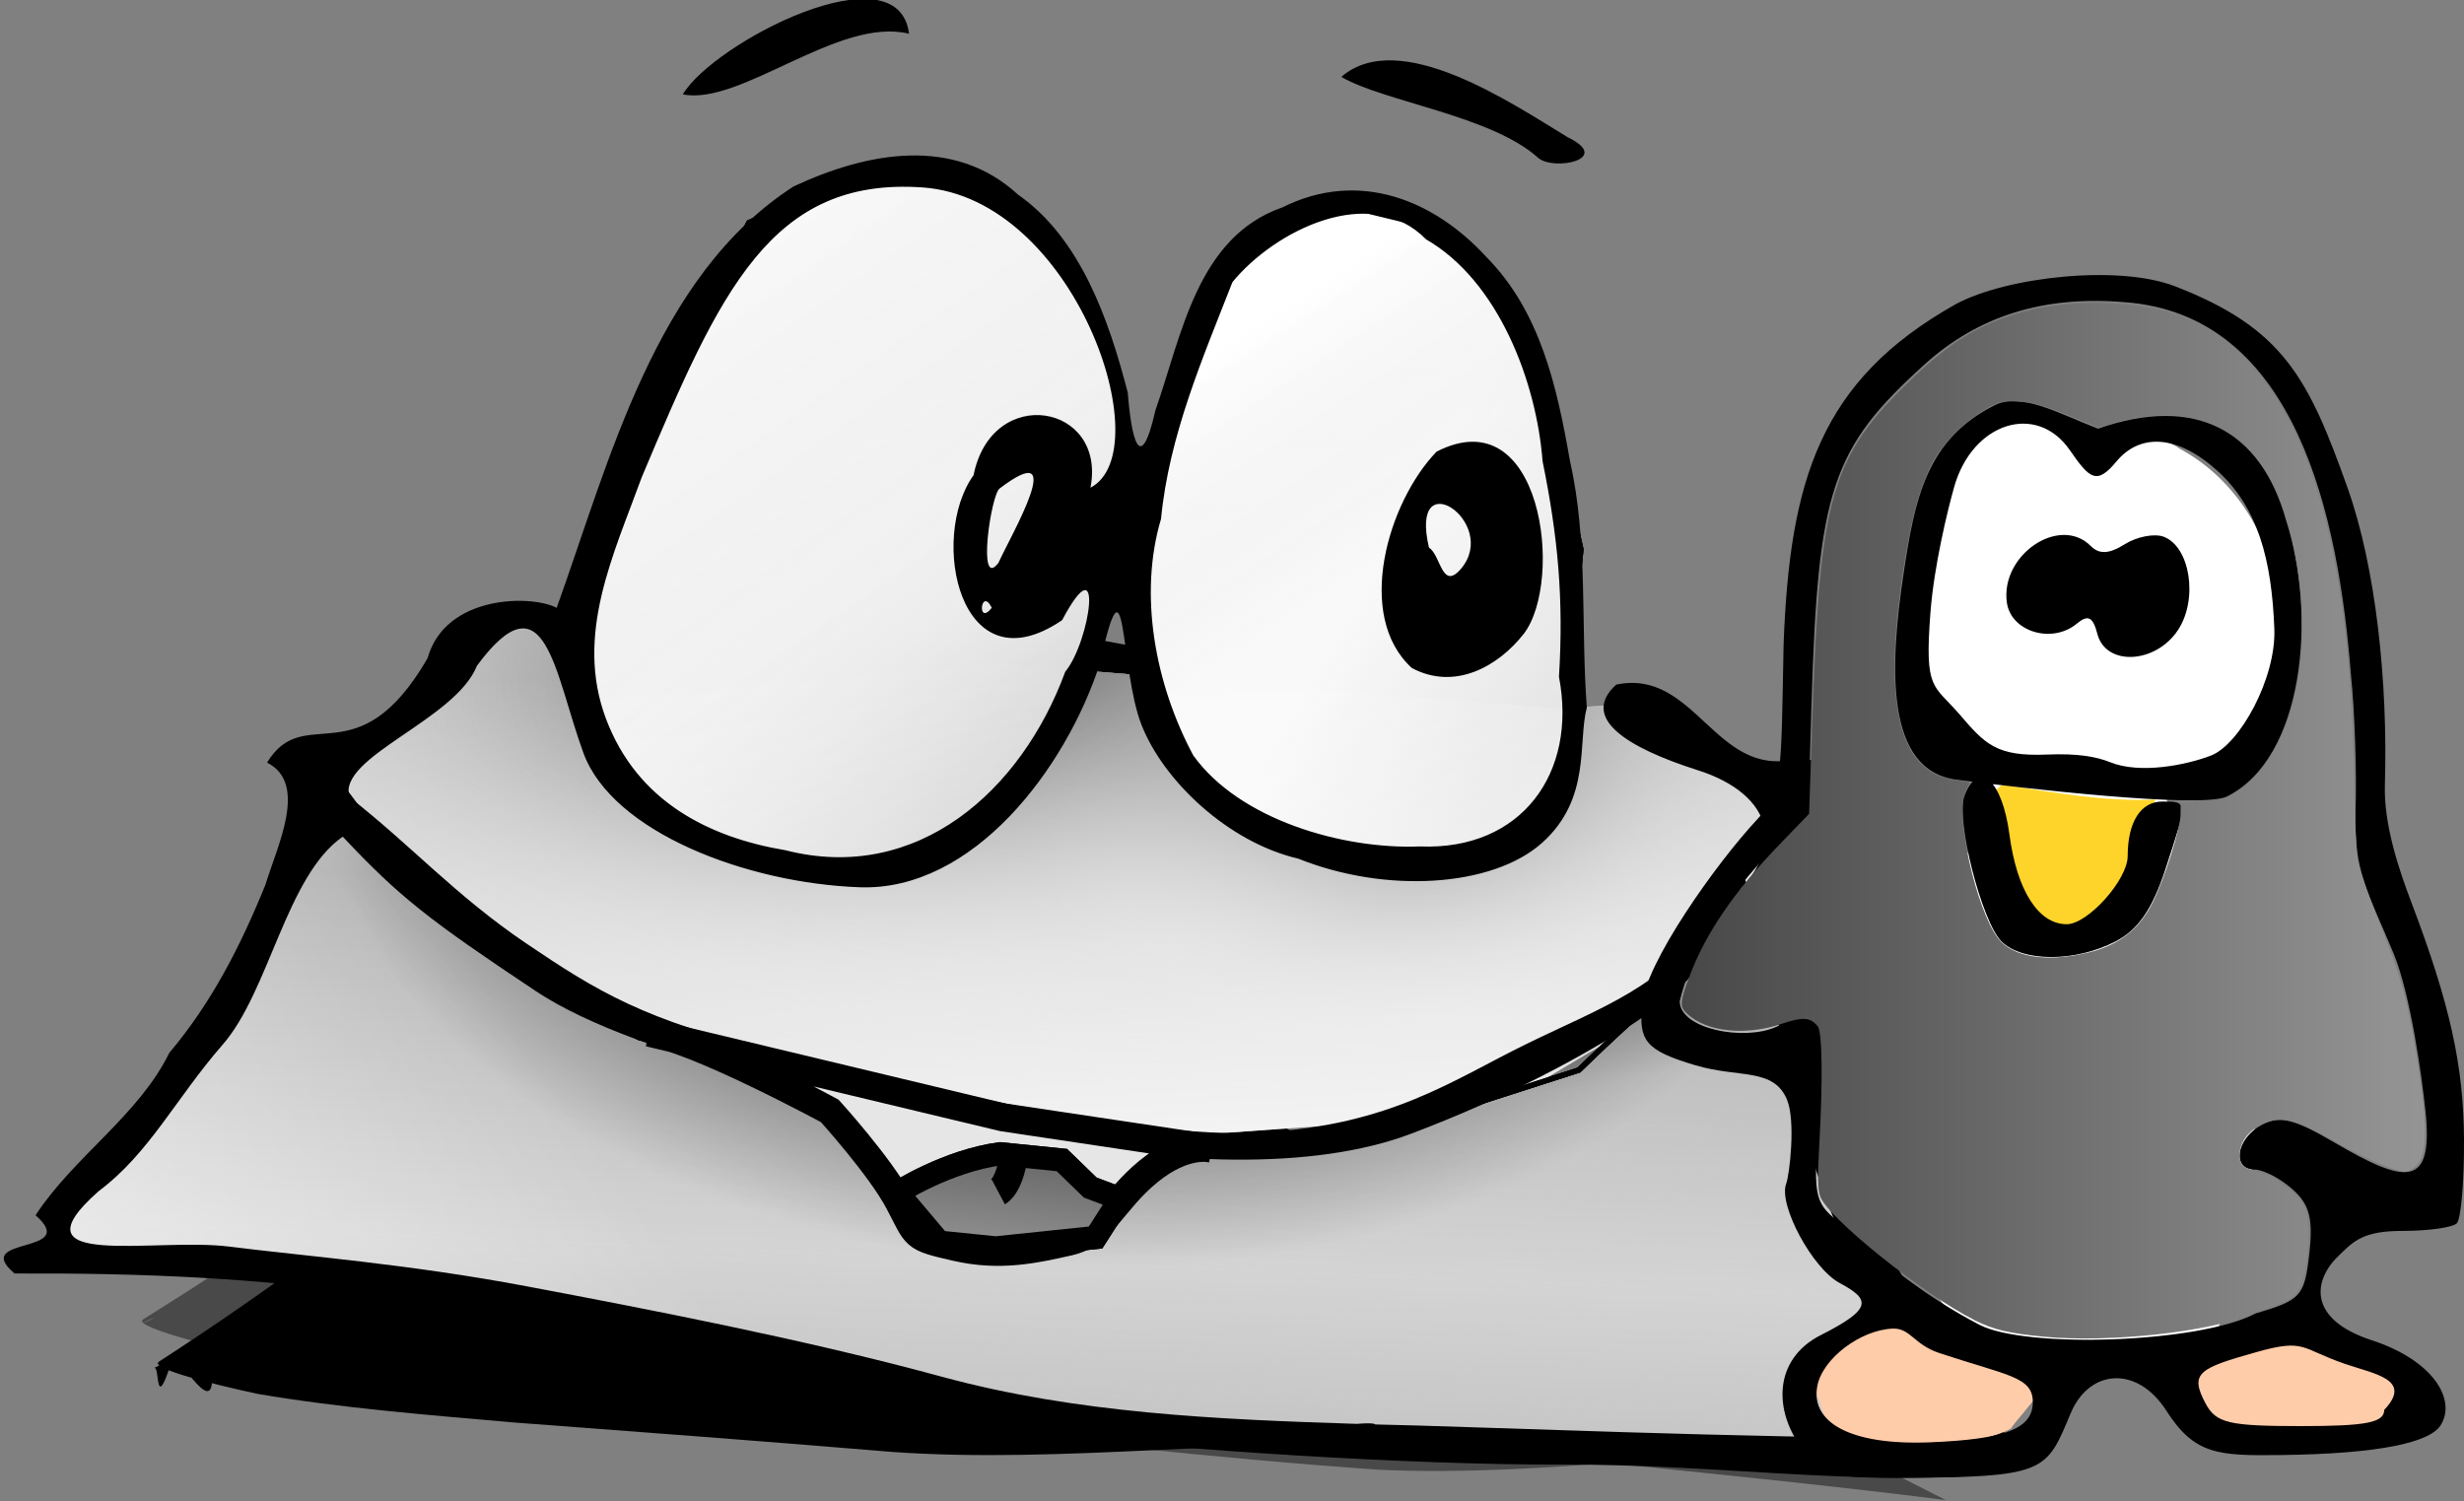 <?xml version="1.0" encoding="UTF-8" standalone="no"?>
<!-- Created with Inkscape (http://www.inkscape.org/) -->
<svg
   xmlns:dc="http://purl.org/dc/elements/1.1/"
   xmlns:cc="http://creativecommons.org/ns#"
   xmlns:rdf="http://www.w3.org/1999/02/22-rdf-syntax-ns#"
   xmlns:svg="http://www.w3.org/2000/svg"
   xmlns="http://www.w3.org/2000/svg"
   xmlns:xlink="http://www.w3.org/1999/xlink"
   xmlns:sodipodi="http://sodipodi.sourceforge.net/DTD/sodipodi-0.dtd"
   xmlns:inkscape="http://www.inkscape.org/namespaces/inkscape"
   width="87.602"
   height="53.375"
   id="svg4762"
   sodipodi:version="0.32"
   inkscape:version="0.46"
   version="1.0"
   sodipodi:docname="tastentierchen_pingu.svg"
   inkscape:output_extension="org.inkscape.output.svg.inkscape"
   inkscape:export-filename="/home/nepomuk/projekte/neo/svn/svn.neo-layout.org/www/tastentierchen_pingu.png"
   inkscape:export-xdpi="62.388851"
   inkscape:export-ydpi="62.388851">
  <rect width="100%" height="100%" fill="#808080" stroke="none"/>
  <defs
     id="defs4764">
    <linearGradient
       id="linearGradient5607">
      <stop
         style="stop-color:#484848;stop-opacity:1;"
         offset="0"
         id="stop5609" />
      <stop
         style="stop-color:#959595;stop-opacity:1;"
         offset="1"
         id="stop5611" />
    </linearGradient>
    <linearGradient
       inkscape:collect="always"
       xlink:href="#linearGradient5607"
       id="linearGradient6511"
       gradientUnits="userSpaceOnUse"
       x1="162.788"
       y1="365.915"
       x2="162.788"
       y2="372.383"
       gradientTransform="translate(200,0)" />
    <radialGradient
       inkscape:collect="always"
       xlink:href="#linearGradient3415"
       id="radialGradient6509"
       gradientUnits="userSpaceOnUse"
       gradientTransform="matrix(4.3386401e-3,9.6493668e-2,-0.148,6.6630194e-3,952.338,358.803)"
       cx="-383.179"
       cy="3897.164"
       fx="-383.179"
       fy="3897.164"
       r="182.011" />
    <linearGradient
       id="linearGradient3415">
      <stop
         style="stop-color:#000000;stop-opacity:1;"
         offset="0"
         id="stop3417" />
      <stop
         style="stop-color:#000000;stop-opacity:0;"
         offset="1"
         id="stop3419" />
    </linearGradient>
    <radialGradient
       inkscape:collect="always"
       xlink:href="#linearGradient3415"
       id="radialGradient6507"
       gradientUnits="userSpaceOnUse"
       gradientTransform="matrix(4.3386401e-3,9.6493668e-2,-0.148,6.6630194e-3,952.338,358.803)"
       cx="-315.021"
       cy="3970.69"
       fx="-315.021"
       fy="3970.69"
       r="182.011" />
    <linearGradient
       inkscape:collect="always"
       id="linearGradient3607">
      <stop
         style="stop-color:#ffffff;stop-opacity:1;"
         offset="0"
         id="stop3609" />
      <stop
         style="stop-color:#ffffff;stop-opacity:0;"
         offset="1"
         id="stop3611" />
    </linearGradient>
    <linearGradient
       inkscape:collect="always"
       xlink:href="#linearGradient3607"
       id="linearGradient6505"
       gradientUnits="userSpaceOnUse"
       gradientTransform="matrix(0.188,0,0,0.188,386.931,-487.643)"
       x1="-384.765"
       y1="4644.027"
       x2="-240.722"
       y2="4520.747" />
    <linearGradient
       inkscape:collect="always"
       id="linearGradient3597">
      <stop
         style="stop-color:#ffffff;stop-opacity:1;"
         offset="0"
         id="stop3599" />
      <stop
         style="stop-color:#ffffff;stop-opacity:0;"
         offset="1"
         id="stop3601" />
    </linearGradient>
    <linearGradient
       inkscape:collect="always"
       xlink:href="#linearGradient3597"
       id="linearGradient6503"
       gradientUnits="userSpaceOnUse"
       gradientTransform="matrix(0.188,0,0,0.188,386.931,-487.643)"
       x1="-97.155"
       y1="4576.681"
       x2="-116.143"
       y2="4456.449" />
    <linearGradient
       id="linearGradient3381"
       inkscape:collect="always">
      <stop
         id="stop3383"
         offset="0"
         style="stop-color:#ffffff;stop-opacity:1" />
      <stop
         id="stop3385"
         offset="1"
         style="stop-color:#e6e6e6;stop-opacity:0;" />
    </linearGradient>
    <linearGradient
       inkscape:collect="always"
       xlink:href="#linearGradient3381"
       id="linearGradient6501"
       gradientUnits="userSpaceOnUse"
       gradientTransform="matrix(0.188,0,0,0.188,417.182,-415.795)"
       x1="-267.06"
       y1="4017.087"
       x2="-235.062"
       y2="4056.689" />
    <linearGradient
       id="linearGradient3371"
       inkscape:collect="always">
      <stop
         id="stop3373"
         offset="0"
         style="stop-color:#ffffff;stop-opacity:1" />
      <stop
         id="stop3375"
         offset="1"
         style="stop-color:#ececec;stop-opacity:0;" />
    </linearGradient>
    <linearGradient
       inkscape:collect="always"
       xlink:href="#linearGradient3371"
       id="linearGradient6499"
       gradientUnits="userSpaceOnUse"
       gradientTransform="matrix(0.188,0,0,0.188,417.182,-415.795)"
       x1="-378.251"
       y1="3996.271"
       x2="-318.21"
       y2="4065.828" />
    <linearGradient
       inkscape:collect="always"
       id="linearGradient3359">
      <stop
         style="stop-color:#cccccc;stop-opacity:1"
         offset="0"
         id="stop3361" />
      <stop
         style="stop-color:#ececec;stop-opacity:0;"
         offset="1"
         id="stop3363" />
    </linearGradient>
    <linearGradient
       inkscape:collect="always"
       xlink:href="#linearGradient3359"
       id="linearGradient6497"
       gradientUnits="userSpaceOnUse"
       gradientTransform="matrix(0.188,0,0,0.188,417.182,-415.795)"
       x1="-290.923"
       y1="4104.415"
       x2="-331.411"
       y2="4060.243" />
    <linearGradient
       inkscape:collect="always"
       id="linearGradient3349">
      <stop
         style="stop-color:#e6e6e6;stop-opacity:1;"
         offset="0"
         id="stop3351" />
      <stop
         style="stop-color:#e6e6e6;stop-opacity:0;"
         offset="1"
         id="stop3353" />
    </linearGradient>
    <linearGradient
       inkscape:collect="always"
       xlink:href="#linearGradient3349"
       id="linearGradient6495"
       gradientUnits="userSpaceOnUse"
       gradientTransform="matrix(0.188,0,0,0.188,417.182,-415.795)"
       x1="-193.441"
       y1="4072.936"
       x2="-232.028"
       y2="4054.658" />
    <linearGradient
       inkscape:collect="always"
       id="linearGradient3425">
      <stop
         style="stop-color:#f9f9f9;stop-opacity:1;"
         offset="0"
         id="stop3427" />
      <stop
         style="stop-color:#f9f9f9;stop-opacity:0;"
         offset="1"
         id="stop3429" />
    </linearGradient>
    <linearGradient
       inkscape:collect="always"
       xlink:href="#linearGradient3425"
       id="linearGradient6493"
       gradientUnits="userSpaceOnUse"
       gradientTransform="matrix(0.188,0,0,0.188,417.182,-415.795)"
       spreadMethod="reflect"
       x1="-285.846"
       y1="4192.251"
       x2="-289.908"
       y2="4124.216" />
    <radialGradient
       inkscape:collect="always"
       xlink:href="#linearGradient3399"
       id="radialGradient6491"
       gradientUnits="userSpaceOnUse"
       gradientTransform="matrix(1.6048082e-2,9.0554532e-2,-0.179,3.1782527e-2,1056.418,250.855)"
       cx="-248.956"
       cy="3885.66"
       fx="-248.956"
       fy="3885.66"
       r="140.296" />
    <radialGradient
       inkscape:collect="always"
       xlink:href="#linearGradient3399"
       id="radialGradient6489"
       gradientUnits="userSpaceOnUse"
       gradientTransform="matrix(8.1627261e-3,7.6309939e-2,-9.8386948e-2,1.052337e-2,740.966,329.386)"
       cx="-199.248"
       cy="3702.433"
       fx="-199.248"
       fy="3702.433"
       r="140.296" />
    <linearGradient
       inkscape:collect="always"
       id="linearGradient3399">
      <stop
         style="stop-color:#4d4d4d;stop-opacity:1"
         offset="0"
         id="stop3401" />
      <stop
         style="stop-color:#ececec;stop-opacity:0;"
         offset="1"
         id="stop3403" />
    </linearGradient>
    <radialGradient
       inkscape:collect="always"
       xlink:href="#linearGradient3399"
       id="radialGradient6487"
       gradientUnits="userSpaceOnUse"
       gradientTransform="matrix(4.6632815e-3,0.155,-0.288,8.6613063e-3,1445.536,351.786)"
       cx="-258.571"
       cy="3747.105"
       fx="-258.571"
       fy="3747.105"
       r="140.296" />
    <inkscape:perspective
       sodipodi:type="inkscape:persp3d"
       inkscape:vp_x="0 : 526.18109 : 1"
       inkscape:vp_y="0 : 1000 : 0"
       inkscape:vp_z="744.09448 : 526.18109 : 1"
       inkscape:persp3d-origin="372.04724 : 350.78739 : 1"
       id="perspective4770" />
    <linearGradient
       inkscape:collect="always"
       xlink:href="#linearGradient5607"
       id="linearGradient3250"
       x1="59.791"
       y1="29.177"
       x2="86.214"
       y2="29.177"
       gradientUnits="userSpaceOnUse" />
  </defs>
  <sodipodi:namedview
     id="base"
     pagecolor="#ffffff"
     bordercolor="#666666"
     borderopacity="1.0"
     inkscape:pageopacity="0.0"
     inkscape:pageshadow="2"
     inkscape:zoom="13.059007"
     inkscape:cx="43.801186"
     inkscape:cy="26.68746"
     inkscape:document-units="px"
     inkscape:current-layer="layer3"
     showgrid="false"
     inkscape:window-width="1278"
     inkscape:window-height="989"
     inkscape:window-x="0"
     inkscape:window-y="1" />
  <g
     inkscape:label="tastentier"
     inkscape:groupmode="layer"
     id="layer1"
     transform="translate(-51.579,-34.246)"
     style="display:inline">
    <g
       id="g6531"
       transform="matrix(0.995,0.101,-0.101,0.995,-236.149,-328.109)">
      <path
         style="opacity:0.708;fill:#333333;fill-opacity:1;stroke:none;stroke-width:14.6;stroke-linejoin:bevel;stroke-miterlimit:4;stroke-dasharray:none;stroke-opacity:1"
         id="path6425"
         d="M 397.016,377.477 C 392.648,377.369 388.277,377.39 383.907,377.372 C 378.98,377.394 374.054,377.38 369.127,377.387 C 364.343,377.387 359.559,377.377 354.775,377.402 C 351.187,377.417 347.599,377.427 344.011,377.44 C 340.825,377.458 337.64,377.426 334.454,377.43 C 333.995,377.437 333.528,377.37 333.078,377.452 C 332.844,377.495 332.67,377.681 332.467,377.795 C 337.933,374.491 343.316,371.067 348.866,367.884 C 348.923,367.851 351.692,368.141 351.868,368.154 C 354.85,368.31 357.839,368.29 360.825,368.281 C 365.269,368.309 369.713,368.335 374.156,368.33 L 385.328,377.313 C 382.547,377.816 379.759,378.273 376.924,378.437 C 370.9,378.64 364.87,378.51 358.844,378.581 C 354.335,378.582 349.827,378.62 345.319,378.659 C 342.278,378.645 339.227,378.663 336.196,378.404 C 336.147,378.398 332.179,377.895 332.614,377.558 C 347.344,366.138 341.778,366.899 349.92,367.078 C 353.116,367.081 356.312,367.05 359.509,367.067 C 363.059,367.08 366.609,367.09 370.159,367.105 L 397.016,377.477 z"
         sodipodi:nodetypes="ccccccscsccccccccscccc" />
      <path
         sodipodi:nodetypes="ccccccscsccccccccscccc"
         d="M 398.144,376.141 C 393.774,376.111 389.404,376.208 385.035,376.268 C 380.109,376.377 375.183,376.45 370.258,376.545 C 365.474,376.629 360.26,378.341 355.477,378.451 C 351.89,378.53 348.303,378.603 344.715,378.68 C 341.53,378.754 338.345,378.778 335.16,378.838 C 335.75,381.337 333.877,378.438 333.784,378.886 C 333.357,380.944 333.381,379.121 333.179,379.239 C 338.586,375.839 344.339,370.683 349.831,367.401 C 349.888,367.368 352.661,367.609 352.837,367.619 C 355.822,367.721 358.81,367.649 361.796,367.587 C 366.239,367.536 370.683,367.484 375.125,367.4 L 386.455,376.184 C 383.683,376.736 380.903,377.242 378.071,377.456 C 372.052,377.766 365.59,379.38 359.566,379.558 C 355.058,379.638 350.552,379.757 346.045,379.875 C 343.004,379.915 339.954,379.987 336.919,379.782 C 336.87,379.777 332.893,379.344 333.322,378.999 C 347.848,367.32 342.728,366.542 350.871,366.577 C 354.067,366.524 357.262,366.436 360.458,366.396 C 364.008,366.347 367.557,366.294 371.107,366.246 L 398.144,376.141 z"
         id="path6427"
         style="fill:#000000;fill-opacity:1;stroke:none;stroke-width:14.6;stroke-linejoin:bevel;stroke-miterlimit:4;stroke-dasharray:none;stroke-opacity:1" />
      <path
         id="path6429"
         d="M 362.269,350.618 C 364.56,350.713 365.334,350.935 366.002,350.744 C 366.671,350.553 368.008,350.84 368.008,350.84"
         style="fill:none;fill-rule:evenodd;stroke:#000000;stroke-width:1.26;stroke-linecap:butt;stroke-linejoin:miter;stroke-miterlimit:4;stroke-dasharray:none;stroke-opacity:1"
         sodipodi:nodetypes="csc" />
      <path
         style="fill:#cccccc;fill-rule:evenodd;stroke:none;stroke-width:1px;stroke-linecap:butt;stroke-linejoin:miter;stroke-opacity:1"
         d="M 344.917,351.624 L 341.847,351.624 L 341.211,354.165 L 336.448,357.764 L 338.459,359.564 L 344.176,363.163 L 348.833,365.28 L 356.138,366.656 L 367.783,367.503 L 376.252,366.021 L 380.909,364.327 L 383.768,362.21 L 386.52,358.611 L 388.637,357.129 C 388.637,357.129 389.802,353.741 388.849,353.318 C 387.896,352.894 382.286,350.565 382.286,350.565 L 380.486,350.883 L 344.917,351.624 z"
         id="path6431" />
      <path
         id="path6433"
         d="M 344.917,351.624 L 341.847,351.624 L 341.211,354.165 L 336.448,357.764 L 338.459,359.564 L 344.176,363.163 L 348.833,365.28 L 356.138,366.656 L 367.783,367.503 L 376.252,366.021 L 380.909,364.327 L 383.768,362.21 L 386.52,358.611 L 388.637,357.129 C 388.637,357.129 389.802,353.741 388.849,353.318 C 387.896,352.894 382.286,350.565 382.286,350.565 L 380.486,350.883 L 344.917,351.624 z"
         style="fill:url(#radialGradient6487);fill-opacity:1;fill-rule:evenodd;stroke:none;stroke-width:1px;stroke-linecap:butt;stroke-linejoin:miter;stroke-opacity:1" />
      <path
         style="fill:url(#radialGradient6489);fill-opacity:1;fill-rule:evenodd;stroke:none;stroke-width:1px;stroke-linecap:butt;stroke-linejoin:miter;stroke-opacity:1"
         d="M 344.917,351.624 L 341.847,351.624 L 341.211,354.165 L 336.448,357.764 L 338.459,359.564 L 344.176,363.163 L 348.833,365.28 L 356.138,366.656 L 367.783,367.503 L 376.252,366.021 L 380.909,364.327 L 383.768,362.21 L 386.52,358.611 L 388.637,357.129 C 388.637,357.129 389.802,353.741 388.849,353.318 C 387.896,352.894 382.286,350.565 382.286,350.565 L 380.486,350.883 L 344.917,351.624 z"
         id="path6435" />
      <path
         id="path6437"
         d="M 344.917,351.624 L 341.847,351.624 L 341.211,354.165 L 336.448,357.764 L 338.459,359.564 L 344.176,363.163 L 348.833,365.28 L 356.138,366.656 L 367.783,367.503 L 376.252,366.021 L 380.909,364.327 L 383.768,362.21 L 386.52,358.611 L 388.637,357.129 C 388.637,357.129 389.802,353.741 388.849,353.318 C 387.896,352.894 382.286,350.565 382.286,350.565 L 380.486,350.883 L 344.917,351.624 z"
         style="fill:url(#radialGradient6491);fill-opacity:1;fill-rule:evenodd;stroke:none;stroke-width:1px;stroke-linecap:butt;stroke-linejoin:miter;stroke-opacity:1" />
      <path
         style="fill:#f9f9f9;fill-rule:evenodd;stroke:#000000;stroke-width:0.188px;stroke-linecap:butt;stroke-linejoin:miter;stroke-opacity:1"
         d="M 370.006,334.157 L 366.936,336.38 L 365.348,341.991 L 364.819,347.495 L 365.983,352.047 L 368.312,355.223 L 374.664,357.235 L 379.533,355.541 L 381.121,353.741 L 380.698,349.718 L 380.698,345.166 L 378.898,339.767 L 377.204,336.38 L 374.134,334.263 L 371.064,333.839 L 370.006,334.157 z"
         id="path6439" />
      <path
         style="fill:#f2f2f2;fill-rule:evenodd;stroke:#000000;stroke-width:0.188px;stroke-linecap:butt;stroke-linejoin:miter;stroke-opacity:1"
         d="M 364.183,343.473 L 363.866,341.144 L 362.066,337.756 L 359.525,334.898 L 358.361,334.157 L 353.28,334.792 L 350.104,336.592 L 347.775,342.308 L 345.552,347.919 C 345.552,347.919 345.34,351.306 345.022,351.73 C 344.705,352.153 346.399,355.012 346.399,355.012 L 347.881,357.446 L 352.856,359.246 L 357.938,359.034 L 361.643,355.541 L 363.654,349.824 L 364.713,345.272 L 364.078,342.626 L 364.183,343.473 z"
         id="path6441" />
      <path
         style="fill:#b3b3b3;fill-rule:evenodd;stroke:#000000;stroke-width:0.188px;stroke-linecap:butt;stroke-linejoin:miter;stroke-opacity:1"
         d="M 387.579,356.282 C 387.579,356.282 386.203,359.987 385.673,360.199 C 385.144,360.41 382.497,363.586 382.497,363.586 L 375.722,366.55 L 366.195,367.715 L 356.879,366.656 L 349.151,365.809 L 343.752,363.48 L 339.835,360.305 L 337.083,358.611 L 336.13,360.834 L 334.648,364.962 L 333.378,367.715 L 331.366,371.208 L 329.143,373.961 L 329.355,375.231 L 330.414,375.231 L 336.871,375.231 L 346.187,375.866 L 356.773,376.713 L 364.078,377.772 L 371.594,377.56 L 385.144,376.713 L 397.318,375.654 L 397.424,374.913 L 396.259,373.961 L 394.248,370.256 L 391.072,364.645 L 388.849,358.293 L 387.579,356.282 z"
         id="path6443" />
      <path
         style="opacity:0.47;fill:url(#linearGradient6493);fill-opacity:1;fill-rule:evenodd;stroke:#000000;stroke-width:0.188px;stroke-linecap:butt;stroke-linejoin:miter;stroke-opacity:1"
         d="M 387.579,356.282 C 387.579,356.282 386.203,359.987 385.673,360.199 C 385.144,360.41 382.497,363.586 382.497,363.586 L 375.722,366.55 L 366.195,367.715 L 356.879,366.656 L 349.151,365.809 L 343.752,363.48 L 339.835,360.305 L 337.083,358.611 L 336.13,360.834 L 334.648,364.962 L 333.378,367.715 L 331.366,371.208 L 329.143,373.961 L 329.355,375.231 L 330.414,375.231 L 336.871,375.231 L 346.187,375.866 L 356.773,376.713 L 364.078,377.772 L 371.594,377.56 L 385.144,376.713 L 397.318,375.654 L 397.424,374.913 L 396.259,373.961 L 394.248,370.256 L 391.072,364.645 L 388.849,358.293 L 387.579,356.282 z"
         id="path6445" />
      <path
         id="path6447"
         d="M 370.006,334.157 L 366.936,336.38 L 365.348,341.991 L 364.819,347.495 L 365.983,352.047 L 368.312,355.223 L 374.664,357.235 L 379.533,355.541 L 381.121,353.741 L 380.698,349.718 L 380.698,345.166 L 378.898,339.767 L 377.204,336.38 L 374.134,334.263 L 371.064,333.839 L 370.006,334.157 z"
         style="fill:url(#linearGradient6495);fill-opacity:1;fill-rule:evenodd;stroke:#000000;stroke-width:0.188px;stroke-linecap:butt;stroke-linejoin:miter;stroke-opacity:1" />
      <path
         id="path6449"
         d="M 364.183,343.473 L 363.866,341.144 L 362.066,337.756 L 359.525,334.898 L 358.361,334.157 L 353.28,334.792 L 350.104,336.592 L 347.775,342.308 L 345.552,347.919 C 345.552,347.919 345.34,351.306 345.022,351.73 C 344.705,352.153 346.399,355.012 346.399,355.012 L 347.881,357.446 L 352.856,359.246 L 357.938,359.034 L 361.643,355.541 L 363.654,349.824 L 364.713,345.272 L 364.078,342.626 L 364.183,343.473 z"
         style="fill:url(#linearGradient6497);fill-opacity:1;fill-rule:evenodd;stroke:#000000;stroke-width:0.188px;stroke-linecap:butt;stroke-linejoin:miter;stroke-opacity:1" />
      <path
         style="fill:url(#linearGradient6499);fill-opacity:1;fill-rule:evenodd;stroke:#000000;stroke-width:0.188px;stroke-linecap:butt;stroke-linejoin:miter;stroke-opacity:1"
         d="M 364.183,343.473 L 363.866,341.144 L 362.066,337.756 L 359.525,334.898 L 358.361,334.157 L 353.28,334.792 L 350.104,336.592 L 347.775,342.308 L 345.552,347.919 C 345.552,347.919 345.34,351.306 345.022,351.73 C 344.705,352.153 346.399,355.012 346.399,355.012 L 347.881,357.446 L 352.856,359.246 L 357.938,359.034 L 361.643,355.541 L 363.654,349.824 L 364.713,345.272 L 364.078,342.626 L 364.183,343.473 z"
         id="path6451" />
      <path
         style="fill:url(#linearGradient6501);fill-opacity:1;fill-rule:evenodd;stroke:#000000;stroke-width:0.188px;stroke-linecap:butt;stroke-linejoin:miter;stroke-opacity:1"
         d="M 370.006,334.157 L 366.936,336.38 L 365.348,341.991 L 364.819,347.495 L 365.983,352.047 L 368.312,355.223 L 374.664,357.235 L 379.533,355.541 L 381.121,353.741 L 380.698,349.718 L 380.698,345.166 L 378.898,339.767 L 377.204,336.38 L 374.134,334.263 L 371.064,333.839 L 370.006,334.157 z"
         id="path6453" />
      <path
         style="fill:url(#linearGradient6503);fill-opacity:1;fill-rule:evenodd;stroke:none;stroke-width:1px;stroke-linecap:butt;stroke-linejoin:miter;stroke-opacity:1"
         d="M 344.917,351.624 L 341.847,351.624 L 341.211,354.165 L 336.448,357.764 L 338.459,359.564 L 344.176,363.163 L 348.833,365.28 L 356.138,366.656 L 367.783,367.503 L 376.252,366.021 L 380.909,364.327 L 383.768,362.21 L 386.52,358.611 L 388.637,357.129 C 388.637,357.129 389.802,353.741 388.849,353.318 C 387.896,352.894 382.286,350.565 382.286,350.565 L 380.486,350.883 L 344.917,351.624 z"
         id="path6455" />
      <path
         id="path6457"
         d="M 387.579,356.282 C 387.579,356.282 386.203,359.987 385.673,360.199 C 385.144,360.41 382.497,363.586 382.497,363.586 L 375.722,366.55 L 366.195,367.715 L 356.879,366.656 L 349.151,365.809 L 343.752,363.48 L 339.835,360.305 L 337.083,358.611 L 336.13,360.834 L 334.648,364.962 L 333.378,367.715 L 331.366,371.208 L 329.143,373.961 L 329.355,375.231 L 330.414,375.231 L 336.871,375.231 L 346.187,375.866 L 356.773,376.713 L 364.078,377.772 L 371.594,377.56 L 385.144,376.713 L 397.318,375.654 L 397.424,374.913 L 396.259,373.961 L 394.248,370.256 L 391.072,364.645 L 388.849,358.293 L 387.579,356.282 z"
         style="fill:url(#linearGradient6505);fill-opacity:1;fill-rule:evenodd;stroke:#000000;stroke-width:0.188px;stroke-linecap:butt;stroke-linejoin:miter;stroke-opacity:1" />
      <path
         id="path6459"
         d="M 365.283,378.396 C 360.708,378.356 359.97,377.802 355.992,377.202 C 352.013,376.603 345.964,376.114 341.277,375.885 C 336.589,375.656 332.329,375.929 327.901,376.397 C 326.185,375.219 330.194,375.514 328.434,374.262 C 329.592,372.036 331.717,370.368 332.582,368.039 C 333.887,366.129 334.708,364.037 335.377,361.752 C 335.651,360.346 336.541,358.008 334.997,357.422 C 336.106,355.105 338.252,357.683 340.298,353.157 C 340.699,350.826 343.78,350.531 344.684,350.909 C 346.025,345.525 346.977,338.801 351.552,335.152 C 354.025,333.676 357.039,332.779 359.518,334.637 C 361.882,335.955 363.177,338.727 364.109,341.244 C 364.396,342.825 364.849,344.212 365.152,341.768 C 365.814,339.029 365.999,335.498 368.908,334.142 C 371.471,332.516 374.246,333.322 376.31,335.165 C 378.414,336.903 379.273,339.508 379.995,342.079 C 380.931,344.861 380.962,347.859 381.477,350.745 C 381.27,351.981 381.971,353.941 380.377,355.684 C 378.783,357.428 375.039,358.046 371.813,357.116 C 369.291,356.795 366.76,354.855 365.78,352.931 C 364.801,351.008 364.614,346.526 364.096,350.931 C 363.261,354.79 360.423,359.435 356.413,359.702 C 352.403,359.968 347.463,358.645 346.15,355.942 C 344.836,353.239 344.172,349.701 342.072,353.243 C 341.504,355.245 337.454,356.971 338.034,358.346 C 340.426,359.856 342.114,361.428 344.79,362.873 C 347.467,364.318 349.303,365.198 353.903,365.804 C 358.504,366.411 367.016,367.659 371.542,366.928 C 376.068,366.198 378.065,364.394 380.556,362.847 C 383.046,361.3 385.294,360.284 386.527,357.743 C 389.505,355.067 388.281,353.111 385.634,352.556 C 382.988,352.001 381.273,351.115 382.432,349.82 C 385.168,348.947 386.279,352.782 389.036,351.804 C 392.988,351.48 388.402,355.826 389.663,358.284 C 390.967,360.825 391.846,363.925 392.802,366.447 C 393.757,368.969 395.84,370.737 396.149,372.67 C 396.457,374.603 402.278,375.449 398.695,376.387 C 393.671,377.316 388.874,377.022 383.324,377.599 C 377.774,378.177 369.857,378.435 365.283,378.396 z M 376.568,376.851 C 379.907,376.577 389.94,376 396.603,375.3 C 396.375,374.124 393.838,371.801 393.285,369.827 C 390.849,366.717 390.13,362.664 388.534,359.108 C 387.627,356.283 386.046,360.293 384.361,361.66 C 382.676,363.026 380.15,364.762 376.798,366.437 C 373.446,368.112 368.268,368.424 362.992,367.894 C 357.716,367.365 349.288,366.638 345.306,364.53 C 341.324,362.422 340.169,361.711 337.94,359.768 C 336.081,361.364 335.898,365.5 334.438,367.559 C 332.978,369.619 332.24,371.659 330.58,373.183 C 327.682,376.316 332.748,374.608 335.403,374.675 C 338.057,374.742 341.785,374.645 346.065,375.012 C 350.346,375.378 356.105,375.892 361.033,376.714 C 365.961,377.536 370.974,377.239 375.916,376.897 C 375.916,376.897 376.5,376.781 376.568,376.851 C 376.636,376.922 373.229,377.126 376.568,376.851 z M 362.9,351.342 C 363.679,350.179 363.818,346.556 362.605,349.528 C 359.226,352.37 357.59,347.082 358.952,344.721 C 359.274,341.411 363.407,341.717 363.132,344.742 C 365.487,343.197 361.537,334.56 356.123,334.725 C 350.71,334.89 349.322,339.131 347.222,345.991 C 346.511,348.806 345.413,351.798 346.822,354.645 C 348.231,357.491 350.937,358.485 353.643,358.659 C 358.422,359.379 361.782,355.714 362.9,351.342 z M 376.069,356.248 C 379.678,356.032 381.382,353.083 380.38,349.748 C 380.272,346.981 379.84,344.795 379.026,342.182 C 378.526,339.399 376.822,335.97 374.111,334.754 C 371.936,332.941 368.718,334.99 367.414,336.963 C 366.636,339.762 365.724,342.613 365.739,345.594 C 365.213,348.341 366.118,351.456 367.731,353.844 C 369.588,355.947 373.344,356.636 376.069,356.248 z M 375.145,349.965 C 372.937,348.33 373.692,344.199 375.244,342.223 C 378.787,339.935 380.219,346.327 378.986,348.347 C 378.19,349.613 376.735,350.62 375.145,349.965 z M 376.541,346.26 C 377.717,344.488 374.285,342.654 375.32,345.649 C 375.771,345.867 375.93,347.163 376.541,346.26 z M 360.073,349.344 C 359.605,348.612 359.605,350.077 360.073,349.344 z M 360.147,347.73 C 360.501,346.677 362.21,342.96 359.926,345.093 C 359.634,345.329 359.485,348.808 360.147,347.73 z M 347.302,332.295 C 348.211,330.343 354.393,326.326 355.086,329.338 C 352.537,328.971 349.393,332.497 347.302,332.295 z M 377.783,331.47 C 375.974,330.141 372.136,330.042 370.527,329.312 C 372.397,327.334 376.645,329.629 378.752,330.634 C 380.439,331.25 378.376,331.887 377.783,331.47 z"
         style="fill:#000000;fill-opacity:1"
         sodipodi:nodetypes="czzccccccccccccccczczczzcczzzzczcczzzczzcccczzzzczczzzzzzcccczczccccccccccccccccccccccccccccc" />
      <path
         id="path6461"
         d="M 387.579,356.282 C 387.579,356.282 386.203,359.987 385.673,360.199 C 385.144,360.41 382.497,363.586 382.497,363.586 L 375.722,366.55 L 366.195,367.715 L 356.879,366.656 L 349.151,365.809 L 343.752,363.48 L 339.835,360.305 L 337.083,358.611 L 336.13,360.834 L 334.648,364.962 L 333.378,367.715 L 331.366,371.208 L 329.143,373.961 L 329.355,375.231 L 330.414,375.231 L 336.871,375.231 L 346.187,375.866 L 356.773,376.713 L 364.078,377.772 L 371.594,377.56 L 385.144,376.713 L 397.318,375.654 L 397.424,374.913 L 396.259,373.961 L 394.248,370.256 L 391.072,364.645 L 388.849,358.293 L 387.579,356.282 z"
         style="fill:url(#radialGradient6507);fill-opacity:1;fill-rule:evenodd;stroke:#000000;stroke-width:0.188px;stroke-linecap:butt;stroke-linejoin:miter;stroke-opacity:1" />
      <path
         style="fill:url(#radialGradient6509);fill-opacity:1;fill-rule:evenodd;stroke:#000000;stroke-width:0.188px;stroke-linecap:butt;stroke-linejoin:miter;stroke-opacity:1"
         d="M 387.579,356.282 C 387.579,356.282 386.203,359.987 385.673,360.199 C 385.144,360.41 381.368,363.56 381.368,363.56 L 375.722,366.55 L 366.195,367.715 L 356.879,366.656 L 349.151,365.809 L 343.752,363.48 L 339.835,360.305 L 337.16,357.408 L 336.13,360.834 L 334.648,364.962 L 333.378,367.715 L 331.366,371.208 L 329.143,373.961 L 329.355,375.231 L 330.414,375.231 L 336.871,375.231 L 346.187,375.866 L 356.773,376.713 L 364.078,377.772 L 371.594,377.56 L 385.144,376.713 L 397.318,375.654 L 397.424,374.913 L 396.259,373.961 L 394.248,370.256 L 391.072,364.645 L 388.849,358.293 L 387.579,356.282 z"
         id="path6463"
         sodipodi:nodetypes="cscccccccccccccccccccccccccccc" />
      <path
         style="fill:#e6e6e6;fill-rule:evenodd;stroke:#000000;stroke-width:1px;stroke-linecap:butt;stroke-linejoin:miter;stroke-opacity:1"
         d="M 349.482,365.599 C 351.068,365.599 356.15,367.721 356.15,367.721 C 356.15,367.721 358.131,369.505 358.924,370.694 C 359.717,371.883 359.518,371.883 361.104,372.081 C 362.689,372.279 363.878,371.883 365.067,371.486 C 366.256,371.09 366.454,369.901 367.643,368.712 C 368.832,367.523 369.772,367.68 369.772,367.68 L 362.293,367.325 L 349.482,365.599 z"
         id="path6465"
         sodipodi:nodetypes="ccssssccc" />
      <path
         style="fill:#d40000;fill-rule:evenodd;stroke:#000000;stroke-width:0.825px;stroke-linecap:butt;stroke-linejoin:miter;stroke-opacity:1"
         d="M 362.329,368.625 C 360.491,369.061 358.836,370.37 358.836,370.37 L 360.491,371.97 L 362.512,371.97 L 366.004,371.243 L 366.74,369.788 L 365.637,369.497 L 364.534,368.625 L 362.329,368.625 z"
         id="path6467" />
      <path
         id="path6469"
         d="M 362.329,368.625 C 360.491,369.061 358.836,370.37 358.836,370.37 L 360.491,371.97 L 362.512,371.97 L 366.004,371.243 L 366.74,369.788 L 365.637,369.497 L 364.534,368.625 L 362.329,368.625 z"
         style="fill:url(#linearGradient6511);fill-opacity:1;fill-rule:evenodd;stroke:#000000;stroke-width:0.825px;stroke-linecap:butt;stroke-linejoin:miter;stroke-opacity:1" />
      <path
         style="fill:none;fill-rule:evenodd;stroke:#000000;stroke-width:1px;stroke-linecap:butt;stroke-linejoin:miter;stroke-opacity:1"
         d="M 362.819,368.437 C 362.819,369.698 362.399,369.978 362.399,369.978"
         id="path6471" />
    </g>
  </g>
  <g
     inkscape:groupmode="layer"
     id="layer2"
     inkscape:label="tux-rest"
     style="display:inline">
    <path
       style="fill:#ffffff;fill-rule:evenodd;stroke:none;stroke-width:1px;stroke-linecap:butt;stroke-linejoin:miter;stroke-opacity:1"
       d="M 70.447,33.533 C 71.238,35.905 69.656,40.65 69.129,42.495 C 68.602,44.34 69.393,46.712 69.393,46.712 L 71.238,48.03 L 79.146,46.976 L 78.355,45.131 L 77.037,39.859 L 75.719,32.742 L 70.447,33.533 z"
       id="path2485" />
    <path
       id="path2468"
       d="M 71.033,27.442 C 69.326,31.796 67.955,36.327 66.893,40.884 C 66.639,41.883 66.532,43.003 67.281,43.822 C 68.138,45.034 68.969,46.429 70.044,47.367 C 72.923,47.561 75.801,47.762 78.68,47.952 C 79.498,44.857 80.389,41.656 80.105,38.431 C 79.512,34.661 78.088,31.091 76.681,27.562 C 74.834,27.463 72.989,27.355 71.142,27.256 L 71.054,27.407 L 71.033,27.442 z"
       style="fill:#ffffff;fill-rule:evenodd;stroke:none;stroke-width:1px;stroke-linecap:butt;stroke-linejoin:miter;stroke-opacity:1" />
    <path
       id="path2470"
       d="M 81.367,47.416 C 80.206,47.676 78.839,47.846 77.975,48.733 C 77.581,49.901 78.886,51.046 80.04,50.907 C 81.613,50.853 83.29,51.096 84.797,50.634 C 85.402,49.849 85.357,49.196 84.832,48.702 C 84.108,48.164 82.341,47.295 81.367,47.416 z M 68.085,46.998 C 66.739,46.544 63.6,47.882 64.708,49.847 C 64.954,51.303 66.771,51.233 67.892,51.327 C 69.079,51.265 70.436,51.36 71.486,50.797 C 72,50.068 73.31,48.895 72.251,48.81 C 70.765,48.388 69.646,46.965 68.085,46.998 z"
       style="fill:#ffccaa;fill-opacity:1;stroke:none;stroke-width:1;stroke-linecap:round;stroke-linejoin:miter;stroke-miterlimit:4;stroke-dasharray:none;stroke-dashoffset:0;stroke-opacity:1"
       sodipodi:nodetypes="cccccccccccc" />
    <path
       id="path2472"
       d="M 71.202,27.906 C 70.465,28.278 71.199,29.278 71.186,29.867 C 71.491,31.085 71.883,32.968 73.404,33.095 C 74.824,32.854 75.84,31.373 75.998,30.003 C 76.014,29.417 76.399,28.947 76.632,28.43 C 74.803,28.509 72.983,28.161 71.202,27.906 z"
       style="fill:#ffd42a;fill-opacity:1;stroke:none;stroke-width:1;stroke-linecap:round;stroke-linejoin:miter;stroke-miterlimit:4;stroke-dasharray:none;stroke-dashoffset:0;stroke-opacity:1" />
    <path
       id="path2474"
       d="M 71.945,14.759 C 69.858,15.11 69.082,17.444 68.715,19.251 C 68.431,21.208 67.988,23.323 68.619,25.251 C 69.273,26.716 70.86,27.455 72.415,27.382 C 74.416,27.17 76.321,28.197 78.308,27.791 C 79.755,27.307 80.349,25.597 80.81,24.279 C 81.681,21.178 80.402,17.528 77.516,15.966 C 76.743,15.415 75.688,15.479 75.042,16.206 C 74.694,16.632 74.241,16.752 74.01,16.135 C 73.548,15.439 72.88,14.654 71.945,14.759 z M 73.382,19.385 C 74.085,19.356 74.633,20.19 75.359,19.724 C 76.26,18.994 77.571,19.468 77.456,20.663 C 77.677,21.856 76.774,23.26 75.463,23.007 C 74.71,22.954 75.037,21.792 74.223,21.865 C 73.434,21.997 72.325,22.637 71.809,21.652 C 71.197,20.656 72.374,19.434 73.382,19.385 z"
       style="fill:#ffffff;fill-opacity:1;stroke:none;stroke-width:1;stroke-linecap:round;stroke-linejoin:miter;stroke-miterlimit:4;stroke-dasharray:none;stroke-dashoffset:0;stroke-opacity:1" />
    <path
       sodipodi:nodetypes="cssscccccscccsscccssssssssccsssssssccssssssssssssssccssssccssssccsssssssccsssssssssccssssssc"
       d="M 79.156,28.329 C 78.16,28.748 71.861,28.021 69.554,27.72 C 67.018,27.389 67.175,23.721 67.683,20.354 C 68.076,17.751 68.483,15.62 70.92,14.407 C 71.859,13.94 73.147,14.682 74.591,15.242 C 78.068,14.027 80.388,15.299 81.281,18.519 C 82.365,21.858 81.927,26.966 79.156,28.329 z M 83.583,24.004 C 83.146,18.392 81.652,11.176 75.514,10.742 C 72.662,10.505 70.333,11.232 68.428,12.953 C 65.123,15.939 64.633,17.41 64.404,25.04 L 64.287,28.918 C 62.357,30.75 60.342,32.994 59.719,35.597 C 59.719,36.588 62.001,37.023 63.143,36.512 C 64.729,35.802 64.969,36.28 64.693,39.594 C 64.451,42.5 64.49,42.734 65.343,43.425 C 66.902,44.855 68.503,46.13 70.372,47.1 C 71.998,47.954 78.188,47.758 80.19,46.7 C 81.812,46.221 81.932,46.088 82.102,44.58 C 82.244,43.324 82.112,42.819 81.498,42.277 C 81.066,41.896 80.464,41.584 80.161,41.584 C 79.33,41.584 79.5,40.481 80.406,39.996 C 81.044,39.655 81.555,39.778 82.988,40.617 C 85.51,42.095 86.519,42.275 86.235,39.53 C 86.112,38.337 85.708,35.365 85.095,33.89 C 84.202,31.74 83.67,30.961 83.745,28.894 C 83.796,27.477 83.712,25.205 83.583,24.004 z M 64.132,51.588 C 63.038,50.198 63.031,48.33 64.739,47.466 C 66.59,46.53 66.495,46.2 65.404,45.616 C 64.434,45.097 63.218,42.832 63.504,42.085 C 63.62,41.783 63.85,39.858 63.532,39.096 C 63.055,37.954 61.83,38.337 60.279,37.876 C 58.477,37.342 58.269,36.996 58.377,35.725 C 58.503,34.236 61.015,30.692 62.484,29.121 C 63.384,28.161 63.322,27.504 63.412,22.91 C 63.629,17.071 64.708,13.522 69.537,10.812 C 71.349,9.838 75.32,9.402 77.326,10.178 C 81.181,11.668 82.076,13.453 83.46,17.339 C 84.47,20.174 84.899,24.256 84.789,27.903 C 84.746,29.352 85.312,30.98 85.725,32.067 C 87.102,35.692 87.588,37.883 87.602,40.521 C 87.61,42.009 87.495,43.347 87.346,43.495 C 87.198,43.643 86.333,43.764 85.425,43.764 C 84.004,43.764 83.683,44.121 83.117,44.675 C 82.234,45.541 82.051,46.908 84.314,47.648 C 86.522,48.369 87.338,49.772 86.773,50.671 C 86.38,51.298 84.56,51.689 81.099,51.733 C 78.859,51.761 78.027,51.731 77.016,50.151 C 75.993,48.553 74.291,48.657 73.62,50.245 C 72.808,52.167 72.785,52.484 68.672,52.534 C 65.107,52.577 64.871,52.528 64.132,51.588 z M 72.272,49.85 C 72.272,48.942 71.37,48.913 68.939,48.103 C 68.038,47.804 67.922,47.211 67.284,47.238 C 66.151,47.286 64.795,48.295 64.609,49.286 C 64.37,50.556 65.754,51.399 68.635,51.28 C 71.302,51.17 72.272,50.796 72.272,49.85 z M 84.765,50.129 C 85.789,49.045 84.432,48.857 83.373,48.493 C 81.796,47.951 81.962,47.586 80.256,48.064 C 78.168,48.649 77.834,48.814 78.416,49.903 C 78.788,50.597 79.241,50.704 81.805,50.704 C 84.126,50.704 84.765,50.58 84.765,50.129 z M 71.156,33.469 C 70.453,32.767 69.526,29.117 69.842,28.295 C 70.342,26.992 71.182,27.715 71.441,29.671 C 71.705,31.66 72.471,32.86 73.477,32.86 C 74.23,32.86 75.645,31.279 75.645,30.438 C 75.645,29.226 76.107,28.498 76.877,28.498 C 77.786,28.498 77.784,28.464 76.982,30.918 C 76.522,32.322 76.013,33.059 75.217,33.471 C 73.783,34.212 71.898,34.212 71.156,33.469 z M 78.603,26.865 C 79.626,26.472 80.927,24.121 80.859,22.355 C 80.765,19.925 80.288,18.014 78.778,16.689 C 77.264,15.359 76.004,15.493 75.248,16.404 C 74.547,17.249 74.299,17.035 73.59,16.007 C 72.409,14.296 70.127,15.018 69.478,17.307 C 69.239,18.149 68.76,20.123 68.633,21.77 C 68.417,24.573 68.73,24.311 69.676,25.409 C 70.574,26.454 70.974,26.903 72.775,26.828 C 73.887,26.782 74.537,26.905 75.024,27.101 C 76.094,27.531 77.73,27.2 78.603,26.865 z M 74.568,22.541 C 74.408,21.929 74.235,21.842 73.834,22.175 C 72.957,22.903 71.497,22.463 71.35,21.427 C 71.11,19.732 73.222,18.303 74.329,19.41 C 74.637,19.718 74.981,19.7 75.545,19.348 C 75.978,19.077 76.601,18.959 76.929,19.085 C 77.868,19.445 78.154,21.301 77.438,22.394 C 76.645,23.605 74.87,23.696 74.568,22.541 z"
       style="fill:#000000"
       id="path2476" />
  </g>
  <g
     inkscape:groupmode="layer"
     id="layer3"
     inkscape:label="tux-körper-grau"
     style="display:inline">
    <path
       style="fill:url(#linearGradient3250);fill-opacity:1.0;stroke:none;stroke-width:1;stroke-linecap:round;stroke-linejoin:miter;stroke-miterlimit:4;stroke-dasharray:none;stroke-dashoffset:0;stroke-opacity:1;display:inline"
       d="M 72.682,47.527 C 71.425,47.407 70.881,47.279 70.215,46.945 C 68.372,46.02 64.958,43.28 64.709,42.526 C 64.625,42.27 64.617,41.812 64.679,40.731 C 64.809,38.434 64.787,36.684 64.625,36.489 C 64.356,36.164 64.1,36.147 63.338,36.404 C 62.05,36.838 60.674,36.69 59.986,36.044 C 59.714,35.788 59.72,35.663 60.051,34.755 C 60.612,33.219 61.654,31.69 63.306,29.982 L 64.318,28.936 L 64.426,25.767 C 64.703,17.572 65.085,16.253 67.985,13.461 C 69.351,12.148 70.413,11.505 71.899,11.093 C 73.898,10.539 76.544,10.701 78.059,11.47 C 81.705,13.321 83.528,18.539 83.689,27.584 C 83.713,28.943 83.777,30.306 83.831,30.613 C 83.885,30.921 84.235,31.927 84.609,32.85 C 85.325,34.617 85.567,35.46 85.863,37.214 C 86.316,39.908 86.329,41.019 85.912,41.436 C 85.79,41.557 85.602,41.656 85.493,41.656 C 85.193,41.656 84.147,41.216 83.243,40.708 C 81.538,39.751 81.111,39.643 80.391,39.992 C 79.924,40.218 79.626,40.635 79.626,41.063 C 79.625,41.395 79.741,41.52 80.138,41.616 C 80.771,41.768 81.642,42.365 81.882,42.811 C 82.078,43.175 82.126,43.748 82.033,44.592 C 81.894,45.85 81.709,46.143 80.883,46.407 C 80.678,46.472 80.277,46.623 79.992,46.741 C 78.488,47.365 74.961,47.744 72.682,47.527 z M 74.243,33.868 C 75.332,33.605 76.052,33.045 76.536,32.084 C 76.945,31.272 77.52,29.461 77.525,28.971 L 77.528,28.541 L 78.312,28.486 C 79.004,28.437 79.153,28.392 79.589,28.103 C 81.68,26.714 82.437,22.653 81.35,18.649 C 80.484,15.456 78.313,14.16 75.252,15.008 L 74.603,15.188 L 73.503,14.752 C 72.653,14.415 72.254,14.308 71.751,14.281 C 71.132,14.248 71.067,14.265 70.505,14.602 C 69.809,15.018 68.998,15.857 68.674,16.497 C 68.28,17.274 67.999,18.259 67.754,19.723 C 66.876,24.949 67.446,27.491 69.551,27.74 C 69.812,27.771 70.026,27.814 70.026,27.835 C 70.026,27.856 69.958,28.006 69.874,28.168 C 69.492,28.908 70.248,32.302 71.029,33.349 C 71.537,34.03 72.758,34.227 74.243,33.868 L 74.243,33.868 z"
       id="path2478" />
  </g>
</svg>
